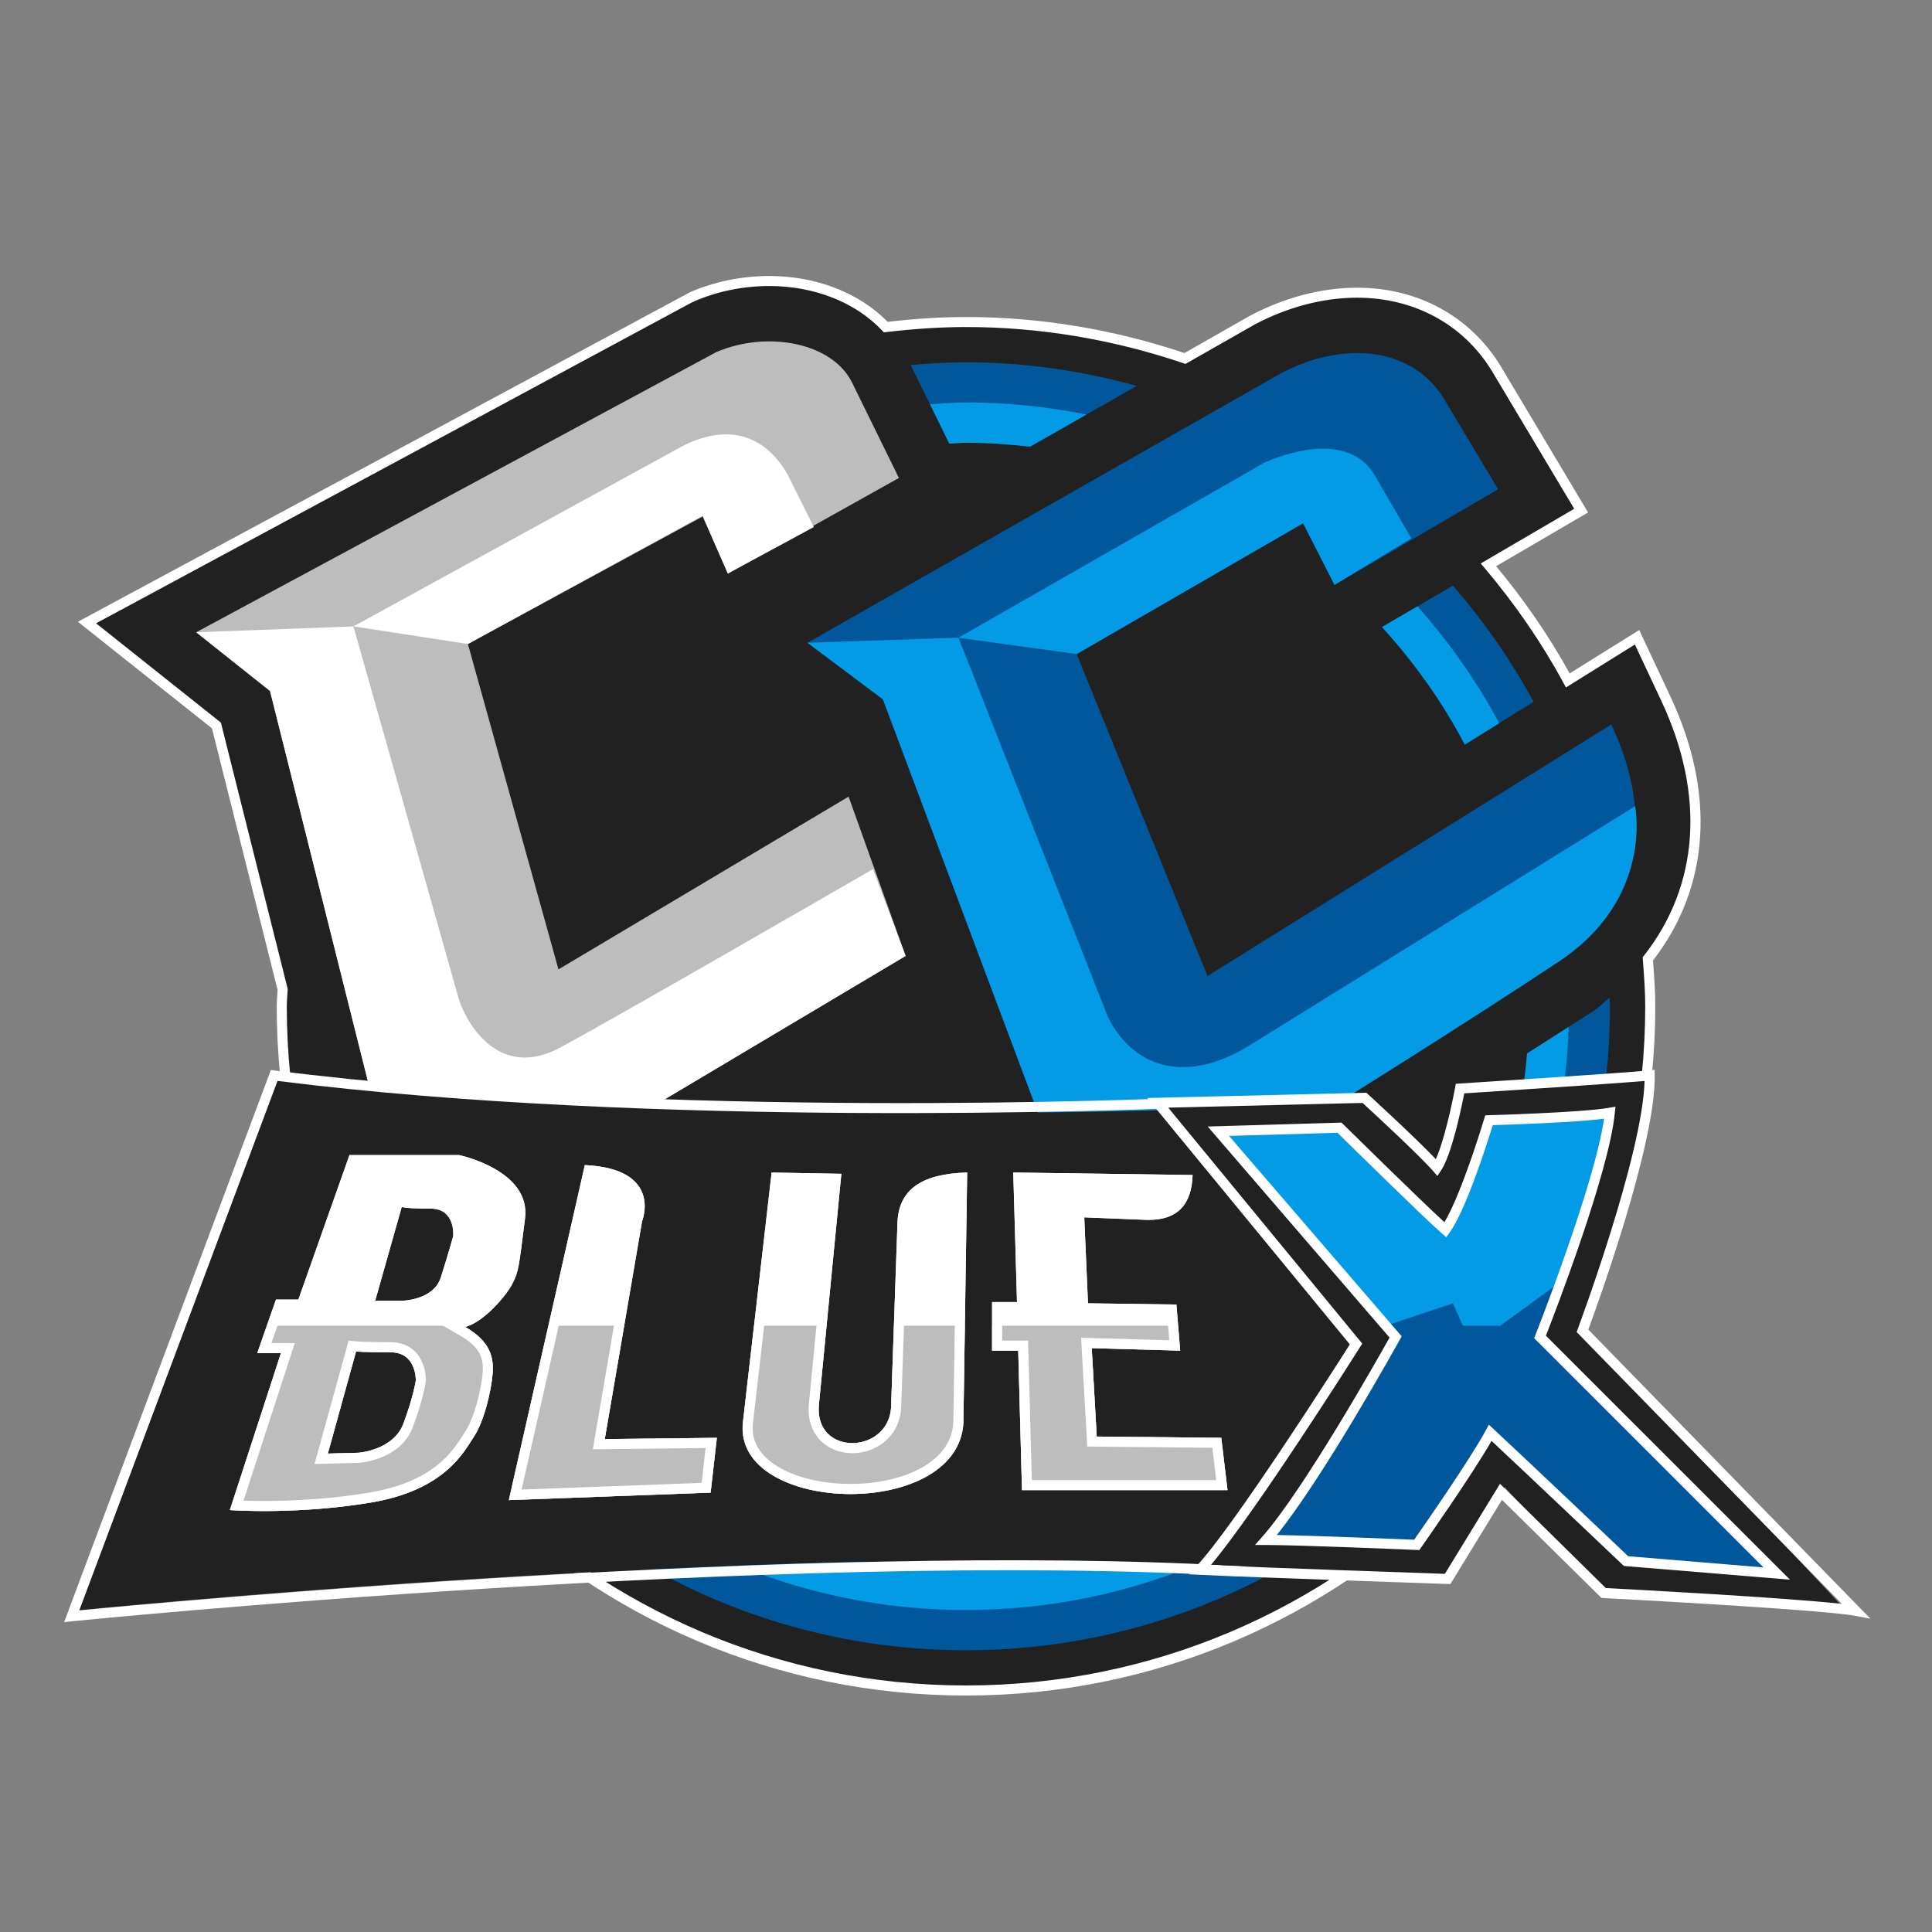 <svg xmlns="http://www.w3.org/2000/svg" viewBox="0 0 48 48" width="100px" height="100px"><rect x="0" y="0" width="48" height="48" fill="#808080" stroke="none"/><path fill="#212121" d="M41.389,17.363l-0.717-1.529l-1.434,0.893l-0.286,0.178c-0.557-1.027-1.224-1.985-1.973-2.871 l0.996-0.583l1.307-0.764l-0.776-1.3l-1.344-2.25c-0.738-1.193-1.989-1.865-3.444-1.865c-0.863,0-1.766,0.237-2.609,0.684 l-1.668,0.949C27.731,8.327,25.905,8,24,8c-0.675,0-1.338,0.05-1.993,0.127c-0.679-0.72-1.719-1.145-2.896-1.145 c-0.661,0-1.324,0.136-1.916,0.392l-0.059,0.025l-0.056,0.03L4.164,14.388l-2.002,1.079l1.78,1.416l1.436,1.142l1.644,6.555 C7.018,24.721,7,24.858,7,25c0,9.389,7.611,17,17,17s17-7.611,17-17c0-0.397-0.033-0.786-0.059-1.176 C42.319,22.07,42.517,19.767,41.389,17.363z"/><path fill="#fff" d="M24,42.125c-9.443,0-17.125-7.683-17.125-17.125c0-0.083,0.006-0.164,0.011-0.245 c0.004-0.054,0.008-0.108,0.01-0.162l-1.63-6.497l-3.331-2.649l15.21-8.188c0.608-0.263,1.288-0.402,1.966-0.402 c1.164,0,2.232,0.414,2.943,1.139c0.707-0.081,1.344-0.12,1.945-0.12c1.83,0,3.656,0.301,5.428,0.895l1.62-0.922 c0.864-0.459,1.787-0.701,2.671-0.701c1.5,0,2.794,0.702,3.551,1.924l2.186,3.66l-2.284,1.335c0.703,0.846,1.317,1.74,1.827,2.663 l1.728-1.077l0.777,1.657c1.129,2.407,0.975,4.732-0.435,6.553l0.008,0.105c0.024,0.335,0.049,0.683,0.049,1.032 C41.125,34.442,33.442,42.125,24,42.125z M2.387,15.486l3.101,2.467l1.659,6.612l0,0.017c-0.002,0.064-0.006,0.127-0.011,0.19 C7.13,24.848,7.125,24.923,7.125,25c0,9.305,7.57,16.875,16.875,16.875S40.875,34.305,40.875,25c0-0.34-0.024-0.683-0.048-1.014 l-0.015-0.202l0.029-0.038c1.375-1.749,1.529-3.997,0.435-6.331l-0.658-1.402l-1.713,1.067l-0.063-0.117 c-0.536-0.99-1.195-1.949-1.958-2.851l-0.096-0.113l2.323-1.358l-2.056-3.441c-0.709-1.146-1.926-1.804-3.337-1.804 c-0.844,0-1.726,0.231-2.551,0.669l-1.714,0.976l-0.053-0.018C27.638,8.428,25.821,8.125,24,8.125 c-0.609,0-1.256,0.041-1.978,0.125l-0.063,0.007l-0.043-0.045c-0.663-0.703-1.686-1.106-2.805-1.106 c-0.645,0-1.29,0.132-1.866,0.382L17.14,7.54L2.387,15.486z"/><path fill="#01579b" d="M23.585,11.021C23.724,11.017,23.86,11,24,11c0.539,0,1.068,0.037,1.591,0.097l2.653-1.51 C26.89,9.215,25.472,9,24,9c-0.464,0-0.92,0.031-1.374,0.069L23.585,11.021z"/><path fill="#01579b" d="M38.099,17.436c-0.559-1.039-1.236-2.002-2.001-2.887l-1.763,1.031 c0.803,0.88,1.499,1.856,2.058,2.92L38.099,17.436z"/><path fill="#01579b" d="M39.989,24.786c-0.125,0.103-0.234,0.214-0.369,0.311l-0.031,0.022l-0.032,0.02l-1.617,1.034 C37.344,33.354,31.336,39,24,39c-5.404,0-10.084-3.067-12.418-7.55l-2.005-0.347l-0.391-0.068C11.57,36.878,17.3,41,24,41 c8.837,0,16-7.163,16-16C40,24.928,39.99,24.858,39.989,24.786z"/><path fill="#bdbdbd" d="M4.875,15.708l1.833,1.458l3.125,12.458L12,30l10.5-6.25l-1.417-3.958l-7.208,4.292L11.625,16 l5.833-3.167l0.625,1.417l4.25-2.375L21.167,9.5c-0.5-1-2.125-1.292-3.375-0.75L4.875,15.708z"/><path fill="#fff" d="M8.781,15.563l2.625,9.281c0.219,0.656,1.028,1.973,2.5,1.188c1.344-0.717,7.781-4.438,7.781-4.438 L22.5,23.75L12,30l-2.167-0.375L6.708,17.167l-1.833-1.458L8.781,15.563z"/><path fill="#fff" d="M20.219,13.094l-0.656-1.313c-0.583-1.01-1.521-1.26-2.625-0.688l-8.156,4.469L11.625,16 l5.833-3.188l0.625,1.438L20.219,13.094z"/><path fill="#01579b" d="M37.219,12.156l-1.344-2.25c-0.813-1.313-2.531-1.438-4.063-0.625l-11.75,6.688l1.875,1.406 l4.313,11.5l6.438-1.125l6.063-3.875c1.844-1.313,2.469-3.344,1.281-5.875L30,24.25l-3.25-8L32.375,13l0.781,1.531L37.219,12.156z"/><path fill="#039be5" d="M23.813,15.844l3.719,9.438C28.219,26.625,29.563,26.875,31,26l9.625-5.969 c0,0,0.469,2.281-1.875,3.844s-6.063,3.875-6.063,3.875l-6.438,1.125l-4.313-11.5l-1.875-1.406L23.813,15.844z"/><path fill="#039be5" d="M31.406,11.5c0,0,2-0.969,2.75,0.313s0.906,1.563,0.906,1.563l-1.906,1.156L32.375,13l-5.625,3.25 l-2.938-0.406L31.406,11.5z"/><path fill="#039be5" d="M37.941,26.172C37.344,33.354,31.336,39,24,39c-5.404,0-10.084-3.067-12.418-7.55l-1.21-0.209 C12.742,36.405,17.945,40,24,40c8.111,0,14.702-6.443,14.974-14.488L37.941,26.172z"/><path fill="#039be5" d="M37.246,17.968c-0.559-1.051-1.247-2.02-2.03-2.904l-0.881,0.515 c0.803,0.88,1.499,1.856,2.058,2.92L37.246,17.968z"/><path fill="#039be5" d="M23.585,11.021C23.724,11.017,23.86,11,24,11c0.539,0,1.068,0.037,1.591,0.097l1.4-0.797 C26.024,10.104,25.024,10,24,10c-0.302,0-0.597,0.028-0.894,0.045L23.585,11.021z"/><path fill="#212121" d="M6.763,26.718L1.781,40.023c0,0,17.39-1.764,28.653-1.114c0.65-0.805,3.868-5.91,3.868-5.91 l-4.641-5.446C29.661,27.553,16.51,28.079,6.763,26.718z"/><path fill="#fff" d="M1.594,40.301l0.07-0.188l5.066-13.53l0.098,0.013c9.69,1.234,22.229,0.693,22.354,0.687 l0.057-0.002l0.039,0.04l5.506,5.728l-0.053,0.082c-0.133,0.211-3.261,5.172-3.914,5.98l-0.041,0.051l-0.063-0.004 C19.468,38.502,1.969,40.263,1.794,40.28L1.594,40.301z M6.895,26.855L1.969,40.012c1.978-0.192,18.085-1.707,28.692-1.109 c0.674-0.872,3.394-5.171,3.806-5.824l-5.33-5.545C28.209,27.572,16.255,28.034,6.895,26.855z"/><path fill="#fff" d="M14.53,28.946l-1.888,8.324l5.013-0.186l0.155-1.361l-2.785,0.031l0.928-5.415 C15.953,30.338,16.479,29.038,14.53,28.946z"/><path fill="#fff" d="M19.171,29.131L18.46,35.32c-0.289,2.341,5.528,2.486,5.477-0.093l0.093-6.096 c-1.135,0.031-1.712,0.423-1.733,1.269l-0.155,4.487c0.01,1.248-1.929,1.331-1.795,0l0.557-5.724L19.171,29.131z"/><path fill="#fff" d="M25.174,29.131l0.093,3.218h-0.619v1.207h0.65l0.093,3.466h5.106l-0.155-1.3l-3.094-0.031 l-0.124-2.197l2.197,0.062l-0.093-1.145l-2.197-0.031l-0.093-2.135l1.547,0.062c0.782,0.019,1.12-0.391,1.145-1.114L25.174,29.131z"/><path fill="#fff" d="M11.405,28.698H8.682l-1.269,3.589H6.856l-0.464,1.331H6.98l-1.269,3.899 c0,0,1.64,0.124,3.497-0.186s2.321-1.269,2.568-1.64c0.248-0.371,0.433-1.145,0.464-1.578c0.031-0.433-0.093-0.805-0.681-1.145 c0.464-0.124,1.021-0.774,1.176-1.083c0.155-0.309,0.155-0.402,0.309-1.609C13.199,29.069,11.405,28.698,11.405,28.698z M10.022,35.371c-0.248,0.66-1.114,0.722-1.114,0.722l-0.763,0.021l0.701-2.537c0,0,0.227,0.021,0.866,0.021 c0.639,0,0.619,0.701,0.619,0.701S10.27,34.711,10.022,35.371z M11.26,30.709c0,0-0.124,0.454-0.309,1.031 c-0.186,0.578-0.99,0.578-0.99,0.578h-0.64l0.66-2.331c0,0,0.103,0.041,0.722,0.041C11.322,30.029,11.26,30.709,11.26,30.709z"/><path fill="#bdbdbd" d="M11.559,32.968c0.02-0.005,0.042-0.024,0.062-0.031H6.629l-0.237,0.681H6.98l-1.269,3.899 c0,0,1.64,0.124,3.497-0.186s2.321-1.269,2.568-1.64c0.248-0.371,0.433-1.145,0.464-1.578 C12.271,33.68,12.147,33.309,11.559,32.968z M10.022,35.371c-0.248,0.66-1.114,0.722-1.114,0.722l-0.763,0.021l0.701-2.537 c0,0,0.227,0.021,0.866,0.021c0.639,0,0.619,0.701,0.619,0.701S10.27,34.711,10.022,35.371z M23.971,32.937l-0.035,2.29 c0.052,2.579-5.766,2.434-5.477,0.093l0.274-2.383h1.803l-0.19,1.949c-0.134,1.331,1.805,1.248,1.795,0l0.067-1.949H23.971z M30.342,35.722l0.155,1.3h-5.106l-0.093-3.466h-0.65v-0.619h4.622l0.05,0.619l-2.197-0.062l0.124,2.197L30.342,35.722z M15.025,35.753l2.785-0.031l-0.155,1.361l-5.013,0.186l0.982-4.332h1.883L15.025,35.753z"/><path fill="#212121" d="M45.875,40.023l-6.569-7.014c0,0,1.702-4.572,1.672-6.395c-0.597,0.064-4.718,0.33-4.718,0.33 s-0.279,1.533-0.577,1.98c-0.388-0.448-1.593-1.753-1.593-1.753l-5.357,0.227l4.939,5.941c0,0-2.668,4.441-3.683,5.528 c1.314,0.064,5.962,0.354,5.962,0.354l1.433-2.271l2.449,2.622C39.833,39.573,44.999,39.858,45.875,40.023z"/><path fill="#039be5" d="M30.187,28.079l4.487,5.137c0,0-2.073,3.744-3.218,5.044c0.835,0,3.744,0.124,3.744,0.124 s1.392-1.98,1.826-2.785c0.897,0.835,3.373,3.187,3.373,3.187l3.744,0.309l-5.879-5.879c0,0,1.578-3.992,1.733-5.57 c-0.712,0.124-3.001,0.186-3.001,0.186s-0.619,2.073-1.083,2.723c-0.464-0.402-2.63-2.537-2.63-2.537L30.187,28.079z"/><g><path fill="#01579b" d="M38.371,32.937l0.263-0.99l-1.361,0.99h-0.928l-0.248-0.557l-1.667,0.557l0.243,0.278 c0,0-2.073,3.744-3.218,5.044c0.835,0,3.744,0.124,3.744,0.124s1.392-1.98,1.826-2.785c0.897,0.835,3.373,3.187,3.373,3.187 l3.744,0.309l-5.879-5.879C38.263,33.216,38.305,33.109,38.371,32.937z"/></g><g><path fill="#fff" d="M44.472,39.247l-4.127-0.341l-0.032-0.03c-0.023-0.022-2.288-2.173-3.256-3.077 c-0.496,0.864-1.701,2.579-1.755,2.656l-0.04,0.056l-0.067-0.003c-0.029-0.001-2.915-0.123-3.738-0.123H31.18l0.183-0.208 c1.033-1.173,2.859-4.408,3.16-4.945l-4.518-5.244l3.326-0.097l0.038,0.038c0.021,0.02,1.902,1.875,2.517,2.436 c0.438-0.729,0.982-2.549,0.988-2.568L36.9,27.71l0.091-0.003c0.022-0.001,2.289-0.063,2.983-0.184l0.162-0.028l-0.017,0.164 c-0.145,1.474-1.485,4.949-1.711,5.526L44.472,39.247z M40.452,38.664l3.361,0.278l-5.697-5.696l0.03-0.076 c0.016-0.038,1.473-3.738,1.706-5.376c-0.748,0.096-2.361,0.148-2.765,0.16c-0.125,0.406-0.653,2.084-1.075,2.674l-0.08,0.111 l-0.104-0.09c-0.434-0.376-2.297-2.21-2.598-2.505l-2.695,0.077l4.289,4.979l-0.042,0.076c-0.081,0.146-1.902,3.427-3.061,4.861 c0.953,0.016,3.012,0.101,3.413,0.117c0.229-0.327,1.395-2.002,1.779-2.716l0.077-0.143l0.118,0.11 C37.943,36.281,40.16,38.386,40.452,38.664z"/></g><g><path fill="#fff" d="M46.47,40.216l-0.388-0.072c-0.857-0.16-6.193-0.438-6.247-0.441l-0.047-0.003l-0.034-0.033 l-2.438-2.404l-1.282,2.093l-0.072-0.002c-0.049-0.002-4.858-0.165-6.155-0.228l-0.271-0.014l0.186-0.197 c0.922-0.981,3.434-4.915,3.814-5.514l-5.032-6.121l5.443-0.131l0.037,0.034c0.054,0.048,1.196,1.096,1.688,1.615 c0.208-0.451,0.412-1.405,0.479-1.775l0.018-0.096l0.098-0.007c0.041-0.002,4.118-0.264,4.705-0.326l0.137-0.015l0.002,0.137 c0.027,1.705-1.422,5.7-1.65,6.317L46.47,40.216z M39.896,39.455c0.512,0.026,4.464,0.236,5.865,0.393l-6.59-6.754l0.027-0.074 c0.017-0.044,1.609-4.316,1.661-6.164c-0.837,0.072-3.883,0.27-4.48,0.308c-0.067,0.348-0.31,1.519-0.577,1.917l-0.091,0.136 l-0.106-0.123c-0.345-0.394-1.526-1.485-1.752-1.692l-4.829,0.117l4.821,5.863l-0.049,0.076c-0.11,0.176-2.596,4.101-3.717,5.43 c1.466,0.064,5.245,0.194,5.818,0.214l1.37-2.237L39.896,39.455z"/></g><g><path fill="#fff" d="M11.377,28.948c0.193,0.045,1.535,0.395,1.42,1.296l-0.039,0.309 c-0.115,0.904-0.124,0.978-0.246,1.22c-0.138,0.276-0.65,0.856-1.017,0.953l-0.583,0.156l0.522,0.302 c0.497,0.288,0.582,0.562,0.557,0.911c-0.031,0.435-0.218,1.151-0.423,1.457l-0.067,0.104c-0.257,0.406-0.736,1.162-2.334,1.428 c-1.025,0.171-1.984,0.207-2.609,0.207c-0.202,0-0.374-0.004-0.508-0.008l1.167-3.588l0.107-0.327H6.98H6.744l0.29-0.831h0.379 H7.59l0.059-0.167l1.21-3.423H11.377 M8.99,32.568h0.331h0.64c0.04,0,0.99-0.009,1.228-0.751c0.188-0.584,0.313-1.042,0.32-1.085 c0.004-0.044,0.032-0.44-0.219-0.715c-0.099-0.109-0.282-0.239-0.587-0.239c-0.469,0-0.618-0.024-0.63-0.024c-0.001,0-0.001,0,0,0 l-0.257-0.103l-0.076,0.267L9.08,32.25L8.99,32.568 M7.814,36.373l0.338-0.009l0.774-0.021c0.042-0.003,1.03-0.083,1.33-0.884 c0.254-0.677,0.32-1.105,0.325-1.153c0.001-0.045,0.005-0.445-0.262-0.72c-0.152-0.156-0.362-0.239-0.607-0.239 c-0.614,0-0.842-0.019-0.844-0.02l-0.208-0.018L8.606,33.51l-0.701,2.537L7.814,36.373 M14.726,29.211 c0.477,0.051,0.802,0.193,0.948,0.417c0.178,0.273,0.048,0.615,0.048,0.616l-0.01,0.025l-0.005,0.027l-0.928,5.415l-0.051,0.296 l0.3-0.003l2.502-0.028l-0.098,0.866l-4.473,0.166L14.726,29.211 M25.432,29.385l3.923,0.054c-0.08,0.43-0.34,0.618-0.858,0.618 c0,0-0.001,0-0.001,0l-1.547-0.062l-0.272-0.011l0.012,0.272l0.093,2.135l0.01,0.236l0.236,0.003l1.97,0.028l0.052,0.64 l-1.918-0.054l-0.272-0.008l0.015,0.272l0.124,2.197l0.013,0.234l0.234,0.002l2.875,0.029l0.095,0.802h-4.581l-0.086-3.222 l-0.007-0.243h-0.243h-0.4v-0.707h0.369h0.257l-0.007-0.257L25.432,29.385 M19.394,29.385l1.235,0.022l-0.531,5.454 c-0.046,0.455,0.115,0.74,0.259,0.899c0.198,0.218,0.496,0.344,0.819,0.344c0.334,0,0.655-0.131,0.881-0.359 c0.222-0.224,0.337-0.521,0.335-0.85l0.155-4.489c0.011-0.452,0.172-0.918,1.229-1.01l-0.089,5.836 c0.007,0.353-0.116,0.661-0.366,0.916c-0.442,0.451-1.26,0.72-2.189,0.72c-0.944,0-1.778-0.28-2.177-0.731 c-0.2-0.226-0.283-0.491-0.247-0.789L19.394,29.385 M11.405,28.698H8.682l-1.269,3.589H6.856l-0.464,1.331H6.98l-1.269,3.899 c0,0,0.324,0.024,0.847,0.024c0.654,0,1.618-0.038,2.65-0.21c1.857-0.309,2.321-1.269,2.568-1.64 c0.248-0.371,0.433-1.145,0.464-1.578c0.031-0.433-0.093-0.805-0.681-1.145c0.464-0.124,1.021-0.774,1.176-1.083 c0.155-0.309,0.155-0.402,0.309-1.609C13.199,29.069,11.405,28.698,11.405,28.698L11.405,28.698z M9.321,32.318l0.66-2.331 c0,0,0.103,0.041,0.722,0.041s0.557,0.681,0.557,0.681s-0.124,0.454-0.309,1.031c-0.186,0.578-0.99,0.578-0.99,0.578H9.321 L9.321,32.318z M8.145,36.114l0.701-2.537c0,0,0.227,0.021,0.866,0.021c0.639,0,0.619,0.701,0.619,0.701s-0.062,0.413-0.309,1.073 c-0.248,0.66-1.114,0.722-1.114,0.722L8.145,36.114L8.145,36.114z M14.53,28.946l-1.888,8.324l5.013-0.186l0.155-1.361 l-2.785,0.031l0.928-5.415C15.953,30.338,16.479,29.038,14.53,28.946L14.53,28.946z M25.174,29.131l0.093,3.218h-0.619v1.207h0.65 l0.093,3.466h5.106l-0.155-1.3l-3.094-0.031l-0.124-2.197l2.197,0.062l-0.093-1.145l-2.197-0.031l-0.093-2.135l1.547,0.062 c0.017,0,0.034,0.001,0.051,0.001c0.746,0,1.07-0.407,1.094-1.115L25.174,29.131L25.174,29.131z M24.029,29.131 c-1.135,0.031-1.712,0.423-1.733,1.269l-0.155,4.487c0.005,0.634-0.493,0.967-0.966,0.967c-0.459,0-0.895-0.313-0.829-0.967 l0.557-5.724l-1.733-0.031L18.46,35.32c-0.145,1.177,1.252,1.799,2.672,1.799c1.405,0,2.831-0.609,2.805-1.891L24.029,29.131 L24.029,29.131z"/></g></svg>